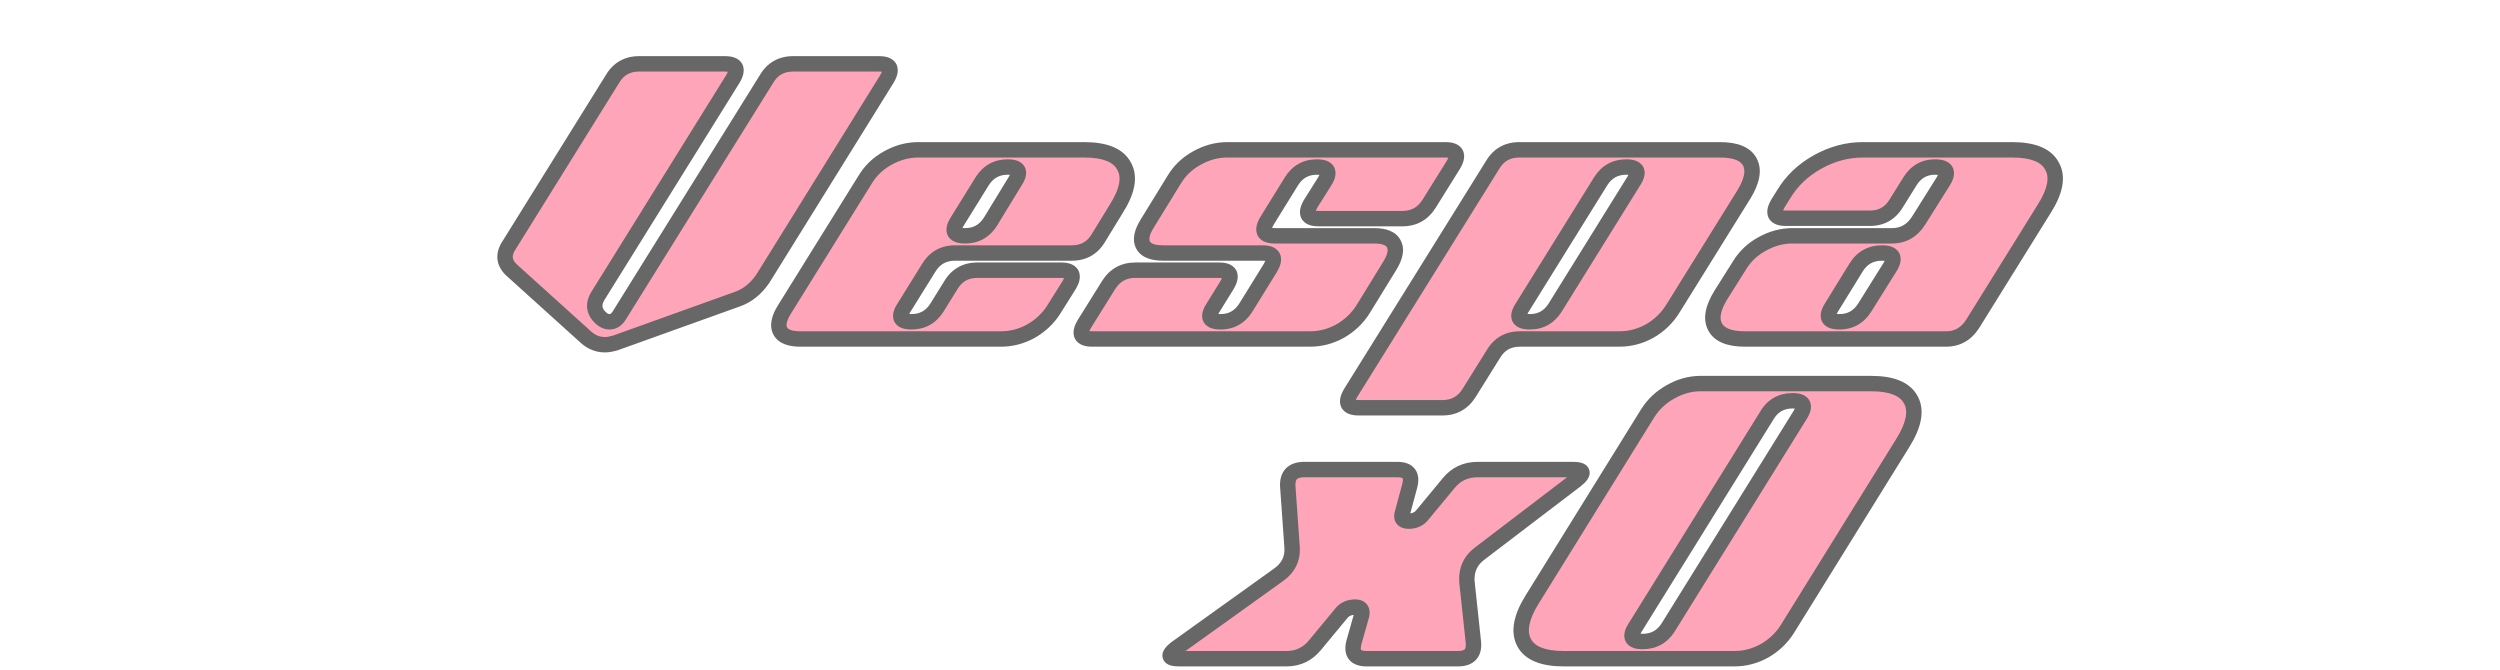 <svg width="649" height="174" viewBox="0 0 649 174" fill="none" xmlns="http://www.w3.org/2000/svg">
<g filter="url(#filter0_d_102_11)">
<path d="M166.013 15.482C167.563 12.878 169.857 11.576 172.895 11.576H195.215C198.129 11.576 198.811 12.878 197.261 15.482L162.2 71.84C160.898 74.01 161.177 75.932 163.037 77.606C163.719 78.226 164.463 78.536 165.269 78.536C166.261 78.536 167.098 77.978 167.78 76.862L206.003 15.482C207.553 12.878 209.847 11.576 212.885 11.576H235.205C238.119 11.576 238.801 12.878 237.251 15.482L205.073 67.283C203.275 69.949 201.043 71.747 198.377 72.677L166.757 84.023C165.703 84.333 164.804 84.488 164.06 84.488C162.262 84.488 160.65 83.868 159.224 82.628L140.066 65.33C137.772 63.346 137.493 61.083 139.229 58.541L166.013 15.482ZM241.646 74.909C240.096 77.327 240.747 78.536 243.599 78.536C246.451 78.536 248.652 77.327 250.202 74.909L253.829 69.05C255.379 66.446 257.673 65.144 260.711 65.144H282.473C285.387 65.144 286.069 66.446 284.519 69.05L280.613 75.281C279.125 77.637 277.141 79.528 274.661 80.954C272.181 82.318 269.577 83 266.849 83H214.769C212.041 83 210.305 82.318 209.561 80.954C208.817 79.528 209.189 77.637 210.677 75.281L231.602 41.615C233.028 39.259 234.981 37.399 237.461 36.035C240.003 34.609 242.638 33.896 245.366 33.896H288.518C293.912 33.896 297.353 35.322 298.841 38.174C300.391 40.964 299.678 44.684 296.702 49.334L292.145 56.774C290.595 59.378 288.301 60.68 285.263 60.68H254.945C251.907 60.68 249.613 61.982 248.063 64.586L241.646 74.909ZM270.569 41.987C272.119 39.569 271.468 38.36 268.616 38.36C265.764 38.36 263.563 39.569 262.013 41.987L255.503 52.496C253.953 54.976 254.635 56.216 257.549 56.216C260.401 56.216 262.602 54.976 264.152 52.496L270.569 41.987ZM311.84 41.615C313.266 39.259 315.219 37.399 317.699 36.035C320.241 34.609 322.876 33.896 325.604 33.896H382.241C385.155 33.896 385.837 35.198 384.287 37.802L377.963 47.939C376.351 50.481 374.057 51.752 371.081 51.752H349.319C346.405 51.752 345.723 50.45 347.273 47.846L350.9 42.08C352.45 39.6 351.768 38.36 348.854 38.36C346.002 38.36 343.801 39.6 342.251 42.08L335.927 52.31C334.377 54.914 335.059 56.216 337.973 56.216H363.734C366.462 56.216 368.167 56.929 368.849 58.355C369.593 59.719 369.252 61.579 367.826 63.935L360.851 75.281C359.363 77.637 357.379 79.528 354.899 80.954C352.419 82.318 349.815 83 347.087 83H290.543C287.629 83 286.947 81.698 288.497 79.094L294.821 68.957C296.433 66.415 298.727 65.144 301.703 65.144H323.465C326.379 65.144 327.061 66.446 325.511 69.05L321.884 74.909C320.334 77.327 320.985 78.536 323.837 78.536C326.689 78.536 328.89 77.296 330.44 74.816L336.764 64.586C338.314 61.982 337.632 60.68 334.718 60.68H308.957C306.229 60.68 304.493 59.998 303.749 58.634C303.005 57.208 303.377 55.317 304.865 52.961L311.84 41.615ZM441.182 75.281C439.694 77.637 437.71 79.528 435.23 80.954C432.75 82.318 430.146 83 427.418 83H401.564C398.526 83 396.232 84.302 394.682 86.906L388.358 97.043C386.746 99.585 384.452 100.856 381.476 100.856H359.714C356.8 100.856 356.118 99.554 357.668 96.95L394.496 37.802C396.046 35.198 398.34 33.896 401.378 33.896H453.551C457.581 33.896 460.154 34.95 461.27 37.058C462.386 39.166 461.859 41.987 459.689 45.521L441.182 75.281ZM402.122 74.909C400.572 77.327 401.254 78.536 404.168 78.536C406.958 78.536 409.128 77.327 410.678 74.909L431.138 41.987C432.688 39.569 432.037 38.36 429.185 38.36C426.333 38.36 424.132 39.569 422.582 41.987L402.122 74.909ZM458.549 63.935C459.975 61.579 461.928 59.719 464.408 58.355C466.95 56.929 469.585 56.216 472.313 56.216H498.167C501.081 56.216 503.375 54.914 505.049 52.31L511.466 42.08C513.016 39.6 512.303 38.36 509.327 38.36C506.537 38.36 504.367 39.6 502.817 42.08L499.283 47.753C497.733 50.357 495.439 51.659 492.401 51.659H470.639C467.725 51.659 467.043 50.357 468.593 47.753L469.988 45.521C472.096 41.987 475.041 39.166 478.823 37.058C482.605 34.95 486.511 33.896 490.541 33.896H529.415C534.809 33.896 538.25 35.322 539.738 38.174C541.288 40.964 540.575 44.684 537.599 49.334L519.092 79.094C517.418 81.698 515.124 83 512.21 83H459.944C455.914 83 453.341 81.946 452.225 79.838C451.109 77.73 451.636 74.94 453.806 71.468L458.549 63.935ZM482.45 74.816C480.9 77.296 481.582 78.536 484.496 78.536C487.348 78.536 489.549 77.296 491.099 74.816L497.609 64.4C499.159 61.92 498.477 60.68 495.563 60.68C492.649 60.68 490.417 61.92 488.867 64.4L482.45 74.816Z" fill="#FFA5B9"/>
<path d="M166.013 15.482L167.711 16.538L167.721 16.522L167.731 16.505L166.013 15.482ZM197.261 15.482L198.959 16.538L198.969 16.522L198.979 16.505L197.261 15.482ZM162.2 71.84L160.502 70.784L160.493 70.797L160.485 70.811L162.2 71.84ZM163.037 77.606L164.382 76.126L164.375 76.119L163.037 77.606ZM167.78 76.862L166.082 75.805L166.078 75.812L166.073 75.819L167.78 76.862ZM206.003 15.482L207.7 16.539L207.711 16.522L207.721 16.505L206.003 15.482ZM237.251 15.482L238.95 16.537L238.96 16.521L238.969 16.505L237.251 15.482ZM205.073 67.283L206.731 68.401L206.752 68.37L206.772 68.338L205.073 67.283ZM198.377 72.677L197.718 70.789L197.71 70.791L197.701 70.794L198.377 72.677ZM166.757 84.023L167.321 85.942L167.377 85.925L167.432 85.906L166.757 84.023ZM159.224 82.628L157.883 84.112L157.897 84.125L157.911 84.137L159.224 82.628ZM140.066 65.33L141.406 63.846L141.39 63.831L141.374 63.817L140.066 65.33ZM139.229 58.541L140.88 59.669L140.904 59.634L140.927 59.597L139.229 58.541ZM167.731 16.505C168.92 14.509 170.56 13.576 172.895 13.576V9.576C169.154 9.576 166.206 11.247 164.294 14.459L167.731 16.505ZM172.895 13.576H195.215V9.576H172.895V13.576ZM195.215 13.576C195.82 13.576 196.153 13.647 196.301 13.701C196.426 13.746 196.264 13.718 196.14 13.48C196.023 13.258 196.095 13.145 196.052 13.339C196.007 13.542 195.871 13.907 195.542 14.459L198.979 16.505C199.426 15.755 199.785 14.98 199.957 14.207C200.131 13.424 200.141 12.498 199.683 11.624C199.218 10.736 198.437 10.22 197.663 9.94C196.912 9.668 196.067 9.576 195.215 9.576V13.576ZM195.563 14.425L160.502 70.784L163.898 72.897L198.959 16.538L195.563 14.425ZM160.485 70.811C159.669 72.17 159.23 73.657 159.453 75.196C159.677 76.739 160.524 78.035 161.699 79.093L164.375 76.119C163.69 75.503 163.467 75.001 163.412 74.622C163.356 74.239 163.428 73.68 163.915 72.869L160.485 70.811ZM161.691 79.086C162.685 79.989 163.894 80.536 165.269 80.536V76.536C165.032 76.536 164.753 76.463 164.382 76.126L161.691 79.086ZM165.269 80.536C167.176 80.536 168.572 79.401 169.486 77.905L166.073 75.819C165.624 76.555 165.345 76.536 165.269 76.536V80.536ZM169.477 77.919L207.7 16.539L204.305 14.425L166.082 75.805L169.477 77.919ZM207.721 16.505C208.91 14.509 210.55 13.576 212.885 13.576V9.576C209.144 9.576 206.196 11.247 204.284 14.459L207.721 16.505ZM212.885 13.576H235.205V9.576H212.885V13.576ZM235.205 13.576C235.81 13.576 236.143 13.647 236.291 13.701C236.416 13.746 236.254 13.718 236.13 13.48C236.013 13.258 236.085 13.145 236.042 13.339C235.997 13.542 235.861 13.907 235.532 14.459L238.969 16.505C239.416 15.755 239.775 14.98 239.947 14.207C240.121 13.424 240.131 12.498 239.673 11.624C239.208 10.736 238.427 10.22 237.653 9.94C236.902 9.668 236.057 9.576 235.205 9.576V13.576ZM235.552 14.427L203.374 66.228L206.772 68.338L238.95 16.537L235.552 14.427ZM203.415 66.165C201.823 68.525 199.921 70.02 197.718 70.789L199.035 74.565C202.164 73.474 204.727 71.373 206.731 68.401L203.415 66.165ZM197.701 70.794L166.081 82.141L167.432 85.906L199.052 74.559L197.701 70.794ZM166.192 82.104C165.243 82.383 164.545 82.488 164.06 82.488V86.488C165.062 86.488 166.162 86.282 167.321 85.942L166.192 82.104ZM164.06 82.488C162.77 82.488 161.618 82.06 160.536 81.119L157.911 84.137C159.681 85.676 161.753 86.488 164.06 86.488V82.488ZM160.564 81.144L141.406 63.846L138.725 66.814L157.883 84.112L160.564 81.144ZM141.374 63.817C140.476 63.041 140.182 62.396 140.121 61.9C140.059 61.398 140.19 60.68 140.88 59.669L137.577 57.413C136.532 58.944 135.934 60.628 136.151 62.389C136.369 64.156 137.362 65.635 138.757 66.843L141.374 63.817ZM140.927 59.597L167.711 16.538L164.314 14.426L137.53 57.485L140.927 59.597ZM241.646 74.909L243.329 75.988L243.337 75.977L243.344 75.965L241.646 74.909ZM250.202 74.909L251.885 75.988L251.894 75.975L251.902 75.962L250.202 74.909ZM253.829 69.05L255.529 70.103L255.538 70.088L255.547 70.073L253.829 69.05ZM284.519 69.05L286.213 70.112L286.226 70.093L286.237 70.073L284.519 69.05ZM280.613 75.281L282.304 76.349L282.307 76.343L280.613 75.281ZM274.661 80.954L275.625 82.706L275.641 82.697L275.658 82.688L274.661 80.954ZM209.561 80.954L207.788 81.879L207.796 81.895L207.805 81.912L209.561 80.954ZM210.677 75.281L212.368 76.349L212.372 76.343L212.375 76.337L210.677 75.281ZM231.602 41.615L233.3 42.671L233.307 42.661L233.313 42.651L231.602 41.615ZM237.461 36.035L238.425 37.787L238.432 37.783L238.439 37.779L237.461 36.035ZM298.841 38.174L297.068 39.099L297.08 39.122L297.092 39.145L298.841 38.174ZM296.702 49.334L295.017 48.256L295.007 48.273L294.996 48.289L296.702 49.334ZM292.145 56.774L290.439 55.729L290.433 55.74L290.426 55.751L292.145 56.774ZM248.063 64.586L249.761 65.642L249.771 65.626L249.781 65.609L248.063 64.586ZM270.569 41.987L268.885 40.908L268.873 40.926L268.862 40.945L270.569 41.987ZM262.013 41.987L260.329 40.908L260.321 40.921L260.313 40.934L262.013 41.987ZM255.503 52.496L257.199 53.556L257.203 53.549L255.503 52.496ZM264.152 52.496L265.848 53.556L265.853 53.547L265.859 53.538L264.152 52.496ZM239.962 73.83C239.513 74.53 239.14 75.267 238.955 76.015C238.766 76.775 238.738 77.701 239.211 78.577C239.684 79.457 240.476 79.943 241.22 80.2C241.949 80.451 242.77 80.536 243.599 80.536V76.536C243.31 76.536 243.077 76.521 242.893 76.496C242.707 76.472 242.589 76.441 242.525 76.419C242.393 76.373 242.584 76.406 242.732 76.681C242.879 76.953 242.801 77.124 242.837 76.977C242.855 76.906 242.894 76.787 242.976 76.614C243.057 76.442 243.172 76.234 243.329 75.988L239.962 73.83ZM243.599 80.536C247.138 80.536 249.971 78.975 251.885 75.988L248.518 73.83C247.333 75.679 245.763 76.536 243.599 76.536V80.536ZM251.902 75.962L255.529 70.103L252.128 67.997L248.501 73.856L251.902 75.962ZM255.547 70.073C256.736 68.077 258.376 67.144 260.711 67.144V63.144C256.97 63.144 254.022 64.815 252.11 68.027L255.547 70.073ZM260.711 67.144H282.473V63.144H260.711V67.144ZM282.473 67.144C283.078 67.144 283.411 67.215 283.559 67.269C283.684 67.314 283.522 67.286 283.398 67.049C283.281 66.826 283.353 66.713 283.31 66.907C283.265 67.11 283.129 67.475 282.8 68.027L286.237 70.073C286.684 69.323 287.043 68.549 287.215 67.775C287.389 66.992 287.399 66.066 286.941 65.192C286.476 64.304 285.695 63.788 284.921 63.508C284.17 63.236 283.325 63.144 282.473 63.144V67.144ZM282.824 67.988L278.918 74.219L282.307 76.343L286.213 70.112L282.824 67.988ZM278.922 74.213C277.612 76.286 275.87 77.952 273.664 79.22L275.658 82.688C278.412 81.104 280.637 78.988 282.304 76.349L278.922 74.213ZM273.697 79.202C271.501 80.409 269.227 81 266.849 81V85C269.927 85 272.861 84.227 275.625 82.706L273.697 79.202ZM266.849 81H214.769V85H266.849V81ZM214.769 81C212.206 81 211.504 80.34 211.317 79.996L207.805 81.912C209.106 84.296 211.875 85 214.769 85V81ZM211.334 80.029C211.107 79.595 210.976 78.552 212.368 76.349L208.986 74.213C207.401 76.722 206.526 79.461 207.788 81.879L211.334 80.029ZM212.375 76.337L233.3 42.671L229.903 40.559L208.978 74.225L212.375 76.337ZM233.313 42.651C234.552 40.604 236.243 38.987 238.425 37.787L236.497 34.283C233.718 35.811 231.504 37.914 229.891 40.579L233.313 42.651ZM238.439 37.779C240.703 36.509 243.004 35.896 245.366 35.896V31.896C242.272 31.896 239.302 32.709 236.482 34.291L238.439 37.779ZM245.366 35.896H288.518V31.896H245.366V35.896ZM288.518 35.896C293.698 35.896 296.115 37.274 297.068 39.099L300.614 37.249C298.59 33.37 294.125 31.896 288.518 31.896V35.896ZM297.092 39.145C298.079 40.921 297.896 43.758 295.017 48.256L298.386 50.412C301.46 45.61 302.702 41.007 300.589 37.203L297.092 39.145ZM294.996 48.289L290.439 55.729L293.85 57.819L298.407 50.379L294.996 48.289ZM290.426 55.751C289.238 57.747 287.598 58.68 285.263 58.68V62.68C289.004 62.68 291.952 61.009 293.863 57.797L290.426 55.751ZM285.263 58.68H254.945V62.68H285.263V58.68ZM254.945 58.68C251.204 58.68 248.256 60.351 246.344 63.563L249.781 65.609C250.97 63.613 252.61 62.68 254.945 62.68V58.68ZM246.364 63.53L239.947 73.853L243.344 75.965L249.761 65.642L246.364 63.53ZM272.252 43.066C272.702 42.366 273.075 41.629 273.26 40.881C273.448 40.121 273.476 39.195 273.004 38.319C272.53 37.439 271.739 36.953 270.995 36.696C270.265 36.444 269.444 36.36 268.616 36.36V40.36C268.904 40.36 269.137 40.375 269.322 40.4C269.508 40.424 269.625 40.455 269.69 40.477C269.821 40.523 269.63 40.49 269.482 40.215C269.335 39.943 269.414 39.772 269.377 39.919C269.36 39.99 269.32 40.109 269.239 40.282C269.157 40.454 269.042 40.662 268.885 40.908L272.252 43.066ZM268.616 36.36C265.076 36.36 262.244 37.921 260.329 40.908L263.696 43.066C264.882 41.217 266.451 40.36 268.616 40.36V36.36ZM260.313 40.934L253.803 51.443L257.203 53.549L263.713 43.04L260.313 40.934ZM253.807 51.436C253.358 52.154 252.989 52.908 252.811 53.669C252.63 54.445 252.618 55.376 253.099 56.25C253.581 57.126 254.375 57.614 255.13 57.874C255.87 58.129 256.703 58.216 257.549 58.216V54.216C256.937 54.216 256.593 54.148 256.434 54.093C256.29 54.043 256.463 54.066 256.604 54.322C256.744 54.577 256.67 54.732 256.706 54.578C256.746 54.409 256.873 54.078 257.199 53.556L253.807 51.436ZM257.549 58.216C261.111 58.216 263.944 56.603 265.848 53.556L262.456 51.436C261.26 53.349 259.69 54.216 257.549 54.216V58.216ZM265.859 53.538L272.276 43.029L268.862 40.945L262.445 51.454L265.859 53.538ZM311.84 41.615L313.543 42.662L313.551 42.651L311.84 41.615ZM317.699 36.035L318.662 37.787L318.67 37.783L318.677 37.779L317.699 36.035ZM384.287 37.802L385.984 38.861L385.995 38.843L386.005 38.825L384.287 37.802ZM377.963 47.939L379.652 49.01L379.656 49.004L379.66 48.998L377.963 47.939ZM347.273 47.846L345.58 46.781L345.567 46.802L345.554 46.823L347.273 47.846ZM350.9 42.08L352.593 43.145L352.596 43.14L350.9 42.08ZM342.251 42.08L340.555 41.02L340.549 41.028L342.251 42.08ZM335.927 52.31L334.225 51.258L334.217 51.273L334.208 51.287L335.927 52.31ZM368.849 58.355L367.044 59.218L367.067 59.266L367.093 59.313L368.849 58.355ZM367.826 63.935L369.529 64.982L369.537 64.971L367.826 63.935ZM360.851 75.281L362.542 76.349L362.548 76.339L362.554 76.328L360.851 75.281ZM354.899 80.954L355.862 82.706L355.879 82.697L355.896 82.688L354.899 80.954ZM288.497 79.094L286.8 78.035L286.789 78.053L286.778 78.071L288.497 79.094ZM294.821 68.957L293.132 67.886L293.128 67.892L293.124 67.898L294.821 68.957ZM325.511 69.05L327.211 70.103L327.22 70.088L327.229 70.073L325.511 69.05ZM321.884 74.909L323.567 75.988L323.576 75.975L323.584 75.962L321.884 74.909ZM330.44 74.816L332.136 75.876L332.141 75.868L330.44 74.816ZM336.764 64.586L338.465 65.638L338.474 65.623L338.482 65.609L336.764 64.586ZM303.749 58.634L301.975 59.559L301.984 59.575L301.993 59.592L303.749 58.634ZM304.865 52.961L306.556 54.029L306.562 54.019L306.568 54.008L304.865 52.961ZM313.551 42.651C314.79 40.604 316.481 38.987 318.662 37.787L316.735 34.283C313.956 35.811 311.742 37.914 310.129 40.579L313.551 42.651ZM318.677 37.779C320.941 36.509 323.242 35.896 325.604 35.896V31.896C322.51 31.896 319.54 32.709 316.72 34.291L318.677 37.779ZM325.604 35.896H382.241V31.896H325.604V35.896ZM382.241 35.896C382.846 35.896 383.179 35.967 383.327 36.021C383.452 36.066 383.29 36.038 383.166 35.8C383.049 35.578 383.121 35.465 383.078 35.659C383.033 35.862 382.897 36.227 382.568 36.779L386.005 38.825C386.451 38.075 386.811 37.3 386.983 36.527C387.157 35.744 387.167 34.818 386.709 33.944C386.244 33.056 385.462 32.54 384.689 32.26C383.938 31.988 383.093 31.896 382.241 31.896V35.896ZM382.59 36.743L376.266 46.88L379.66 48.998L385.984 38.861L382.59 36.743ZM376.274 46.868C375.023 48.84 373.362 49.752 371.081 49.752V53.752C374.751 53.752 377.678 52.122 379.652 49.01L376.274 46.868ZM371.081 49.752H349.319V53.752H371.081V49.752ZM349.319 49.752C348.714 49.752 348.381 49.681 348.233 49.627C348.107 49.582 348.269 49.61 348.393 49.847C348.51 50.07 348.438 50.183 348.481 49.989C348.526 49.786 348.662 49.421 348.991 48.869L345.554 46.823C345.108 47.573 344.748 48.347 344.576 49.121C344.402 49.904 344.392 50.83 344.85 51.703C345.315 52.592 346.097 53.108 346.871 53.388C347.622 53.66 348.467 53.752 349.319 53.752V49.752ZM348.966 48.911L352.593 43.145L349.207 41.015L345.58 46.781L348.966 48.911ZM352.596 43.14C353.045 42.422 353.414 41.668 353.591 40.907C353.772 40.131 353.784 39.2 353.303 38.326C352.821 37.45 352.027 36.962 351.273 36.702C350.533 36.447 349.699 36.36 348.854 36.36V40.36C349.465 40.36 349.809 40.428 349.969 40.483C350.113 40.533 349.939 40.51 349.798 40.254C349.658 39.999 349.732 39.844 349.696 39.998C349.657 40.167 349.53 40.498 349.204 41.02L352.596 43.14ZM348.854 36.36C345.291 36.36 342.459 37.973 340.555 41.02L343.947 43.14C345.142 41.227 346.712 40.36 348.854 40.36V36.36ZM340.549 41.028L334.225 51.258L337.628 53.362L343.952 43.132L340.549 41.028ZM334.208 51.287C333.762 52.037 333.402 52.812 333.23 53.585C333.056 54.368 333.046 55.294 333.504 56.167C333.969 57.056 334.751 57.572 335.525 57.852C336.276 58.124 337.121 58.216 337.973 58.216V54.216C337.368 54.216 337.035 54.145 336.887 54.091C336.761 54.046 336.923 54.074 337.047 54.312C337.164 54.534 337.092 54.647 337.135 54.453C337.18 54.25 337.316 53.885 337.645 53.333L334.208 51.287ZM337.973 58.216H363.734V54.216H337.973V58.216ZM363.734 58.216C366.282 58.216 366.89 58.895 367.044 59.218L370.653 57.492C369.443 54.963 366.641 54.216 363.734 54.216V58.216ZM367.093 59.313C367.295 59.684 367.459 60.679 366.115 62.899L369.537 64.971C371.044 62.479 371.89 59.754 370.604 57.397L367.093 59.313ZM366.122 62.888L359.147 74.234L362.554 76.328L369.529 64.982L366.122 62.888ZM359.16 74.213C357.85 76.286 356.107 77.952 353.902 79.22L355.896 82.688C358.65 81.104 360.875 78.988 362.542 76.349L359.16 74.213ZM353.935 79.202C351.739 80.409 349.465 81 347.087 81V85C350.165 85 353.099 84.227 355.862 82.706L353.935 79.202ZM347.087 81H290.543V85H347.087V81ZM290.543 81C289.938 81 289.605 80.929 289.457 80.875C289.331 80.83 289.493 80.858 289.617 81.096C289.734 81.318 289.662 81.431 289.705 81.237C289.75 81.034 289.886 80.669 290.215 80.117L286.778 78.071C286.332 78.821 285.972 79.596 285.8 80.369C285.626 81.152 285.616 82.078 286.074 82.951C286.539 83.84 287.321 84.356 288.095 84.636C288.846 84.908 289.691 85 290.543 85V81ZM290.194 80.153L296.518 70.016L293.124 67.898L286.8 78.035L290.194 80.153ZM296.51 70.028C297.76 68.056 299.421 67.144 301.703 67.144V63.144C298.032 63.144 295.105 64.774 293.132 67.886L296.51 70.028ZM301.703 67.144H323.465V63.144H301.703V67.144ZM323.465 67.144C324.07 67.144 324.403 67.215 324.551 67.269C324.676 67.314 324.514 67.286 324.39 67.049C324.273 66.826 324.345 66.713 324.302 66.907C324.257 67.11 324.121 67.475 323.792 68.027L327.229 70.073C327.675 69.323 328.035 68.549 328.207 67.775C328.381 66.992 328.391 66.066 327.933 65.192C327.468 64.304 326.686 63.788 325.913 63.508C325.162 63.236 324.317 63.144 323.465 63.144V67.144ZM323.81 67.997L320.183 73.856L323.584 75.962L327.211 70.103L323.81 67.997ZM320.2 73.83C319.751 74.53 319.378 75.267 319.193 76.015C319.004 76.775 318.976 77.701 319.448 78.577C319.922 79.457 320.714 79.943 321.458 80.2C322.187 80.451 323.008 80.536 323.837 80.536V76.536C323.548 76.536 323.315 76.521 323.131 76.496C322.945 76.472 322.827 76.441 322.763 76.419C322.631 76.373 322.822 76.406 322.97 76.681C323.117 76.953 323.039 77.124 323.075 76.977C323.093 76.906 323.132 76.787 323.214 76.614C323.295 76.442 323.41 76.234 323.567 75.988L320.2 73.83ZM323.837 80.536C327.399 80.536 330.231 78.923 332.136 75.876L328.744 73.756C327.548 75.669 325.978 76.536 323.837 76.536V80.536ZM332.141 75.868L338.465 65.638L335.062 63.534L328.738 73.764L332.141 75.868ZM338.482 65.609C338.928 64.859 339.288 64.085 339.46 63.311C339.634 62.528 339.644 61.602 339.186 60.728C338.721 59.84 337.939 59.324 337.166 59.044C336.415 58.772 335.57 58.68 334.718 58.68V62.68C335.323 62.68 335.656 62.751 335.804 62.805C335.929 62.85 335.767 62.822 335.643 62.584C335.526 62.362 335.598 62.249 335.555 62.443C335.51 62.646 335.374 63.011 335.045 63.563L338.482 65.609ZM334.718 58.68H308.957V62.68H334.718V58.68ZM308.957 58.68C306.394 58.68 305.692 58.02 305.504 57.676L301.993 59.592C303.293 61.976 306.063 62.68 308.957 62.68V58.68ZM305.522 57.709C305.295 57.275 305.164 56.232 306.556 54.029L303.174 51.893C301.589 54.402 300.714 57.141 301.975 59.559L305.522 57.709ZM306.568 54.008L313.543 42.662L310.136 40.568L303.161 51.914L306.568 54.008ZM441.182 75.281L442.873 76.349L442.88 76.337L441.182 75.281ZM435.23 80.954L436.193 82.706L436.21 82.697L436.227 82.688L435.23 80.954ZM394.682 86.906L396.378 87.965L396.389 87.947L396.4 87.929L394.682 86.906ZM388.358 97.043L390.047 98.114L390.051 98.108L390.054 98.102L388.358 97.043ZM357.668 96.95L355.97 95.893L355.959 95.91L355.949 95.927L357.668 96.95ZM394.496 37.802L396.193 38.859L396.204 38.842L396.214 38.825L394.496 37.802ZM461.27 37.058L463.037 36.122L463.037 36.122L461.27 37.058ZM459.689 45.521L461.387 46.577L461.393 46.568L459.689 45.521ZM402.122 74.909L403.805 75.988L403.813 75.977L403.82 75.965L402.122 74.909ZM410.678 74.909L412.361 75.988L412.369 75.977L412.376 75.965L410.678 74.909ZM431.138 41.987L429.454 40.908L429.446 40.919L429.439 40.931L431.138 41.987ZM422.582 41.987L420.898 40.908L420.89 40.919L420.883 40.931L422.582 41.987ZM439.491 74.213C438.181 76.286 436.438 77.952 434.233 79.22L436.227 82.688C438.981 81.104 441.206 78.988 442.873 76.349L439.491 74.213ZM434.266 79.202C432.07 80.409 429.796 81 427.418 81V85C430.495 85 433.43 84.227 436.193 82.706L434.266 79.202ZM427.418 81H401.564V85H427.418V81ZM401.564 81C397.823 81 394.875 82.671 392.963 85.883L396.4 87.929C397.588 85.933 399.228 85 401.564 85V81ZM392.985 85.847L386.661 95.984L390.054 98.102L396.378 87.965L392.985 85.847ZM386.669 95.972C385.418 97.944 383.757 98.856 381.476 98.856V102.856C385.146 102.856 388.073 101.226 390.047 98.114L386.669 95.972ZM381.476 98.856H359.714V102.856H381.476V98.856ZM359.714 98.856C359.108 98.856 358.776 98.785 358.627 98.731C358.502 98.686 358.664 98.714 358.788 98.951C358.905 99.174 358.833 99.287 358.876 99.093C358.921 98.89 359.057 98.525 359.386 97.973L355.949 95.927C355.503 96.677 355.143 97.451 354.971 98.225C354.797 99.008 354.787 99.934 355.245 100.808C355.71 101.696 356.492 102.212 357.266 102.492C358.017 102.764 358.862 102.856 359.714 102.856V98.856ZM359.365 98.007L396.193 38.859L392.798 36.745L355.97 95.893L359.365 98.007ZM396.214 38.825C397.402 36.829 399.042 35.896 401.378 35.896V31.896C397.637 31.896 394.689 33.567 392.777 36.779L396.214 38.825ZM401.378 35.896H453.551V31.896H401.378V35.896ZM453.551 35.896C457.375 35.896 458.926 36.907 459.502 37.994L463.037 36.122C461.381 32.993 457.786 31.896 453.551 31.896V35.896ZM459.502 37.994C460.098 39.119 460.061 41.092 457.984 44.474L461.393 46.568C463.656 42.882 464.674 39.213 463.037 36.122L459.502 37.994ZM457.99 44.465L439.483 74.225L442.88 76.337L461.387 46.577L457.99 44.465ZM400.438 73.83C399.988 74.532 399.613 75.275 399.432 76.03C399.248 76.803 399.235 77.737 399.729 78.612C400.219 79.481 401.018 79.955 401.763 80.205C402.497 80.452 403.326 80.536 404.168 80.536V76.536C403.552 76.536 403.203 76.469 403.038 76.414C402.884 76.362 403.063 76.382 403.213 76.647C403.365 76.917 403.291 77.095 403.323 76.961C403.339 76.895 403.376 76.779 403.456 76.608C403.535 76.439 403.649 76.233 403.805 75.988L400.438 73.83ZM404.168 80.536C407.663 80.536 410.457 78.96 412.361 75.988L408.994 73.83C407.798 75.694 406.252 76.536 404.168 76.536V80.536ZM412.376 75.965L432.836 43.043L429.439 40.931L408.979 73.853L412.376 75.965ZM432.821 43.066C433.27 42.366 433.643 41.629 433.829 40.881C434.017 40.121 434.045 39.195 433.573 38.319C433.099 37.439 432.307 36.953 431.563 36.696C430.834 36.444 430.013 36.36 429.185 36.36V40.36C429.473 40.36 429.706 40.375 429.891 40.4C430.077 40.424 430.194 40.455 430.258 40.477C430.39 40.523 430.199 40.49 430.051 40.215C429.904 39.943 429.983 39.772 429.946 39.919C429.929 39.99 429.889 40.109 429.807 40.282C429.726 40.454 429.611 40.662 429.454 40.908L432.821 43.066ZM429.185 36.36C425.645 36.36 422.812 37.921 420.898 40.908L424.265 43.066C425.451 41.217 427.02 40.36 429.185 40.36V36.36ZM420.883 40.931L400.423 73.853L403.82 75.965L424.28 43.043L420.883 40.931ZM458.549 63.935L460.242 65.001L460.251 64.986L460.26 64.971L458.549 63.935ZM464.408 58.355L465.372 60.107L465.38 60.103L465.387 60.099L464.408 58.355ZM505.049 52.31L506.732 53.392L506.738 53.382L506.744 53.373L505.049 52.31ZM511.466 42.08L513.161 43.143L513.162 43.14L511.466 42.08ZM502.817 42.08L501.121 41.02L501.12 41.023L502.817 42.08ZM499.283 47.753L497.586 46.696L497.575 46.713L497.565 46.73L499.283 47.753ZM468.593 47.753L466.897 46.693L466.886 46.711L466.875 46.73L468.593 47.753ZM469.988 45.521L471.684 46.581L471.695 46.563L471.706 46.546L469.988 45.521ZM478.823 37.058L477.85 35.311L477.85 35.311L478.823 37.058ZM539.738 38.174L537.965 39.099L537.977 39.122L537.99 39.145L539.738 38.174ZM537.599 49.334L535.915 48.256L535.908 48.267L535.901 48.278L537.599 49.334ZM519.092 79.094L520.775 80.175L520.783 80.163L520.791 80.15L519.092 79.094ZM452.225 79.838L450.458 80.774L450.458 80.774L452.225 79.838ZM453.806 71.468L452.114 70.402L452.11 70.408L453.806 71.468ZM482.45 74.816L484.146 75.876L484.153 75.865L482.45 74.816ZM491.099 74.816L489.403 73.756L489.403 73.756L491.099 74.816ZM497.609 64.4L495.913 63.34L495.913 63.34L497.609 64.4ZM488.867 64.4L487.171 63.34L487.165 63.351L488.867 64.4ZM460.26 64.971C461.499 62.924 463.191 61.307 465.372 60.107L463.444 56.603C460.666 58.131 458.451 60.234 456.838 62.899L460.26 64.971ZM465.387 60.099C467.651 58.829 469.951 58.216 472.313 58.216V54.216C469.219 54.216 466.25 55.029 463.43 56.611L465.387 60.099ZM472.313 58.216H498.167V54.216H472.313V58.216ZM498.167 58.216C501.811 58.216 504.717 56.525 506.732 53.392L503.367 51.228C502.033 53.303 500.351 54.216 498.167 54.216V58.216ZM506.744 53.373L513.161 43.143L509.772 41.017L503.355 51.247L506.744 53.373ZM513.162 43.14C513.612 42.42 513.983 41.661 514.156 40.892C514.333 40.104 514.33 39.166 513.828 38.293C513.33 37.428 512.528 36.951 511.772 36.697C511.027 36.446 510.186 36.36 509.327 36.36V40.36C509.957 40.36 510.32 40.429 510.498 40.488C510.664 40.544 510.501 40.532 510.36 40.287C510.215 40.035 510.285 39.871 510.253 40.014C510.217 40.174 510.095 40.5 509.77 41.02L513.162 43.14ZM509.327 36.36C505.808 36.36 503.015 37.989 501.121 41.02L504.513 43.14C505.719 41.211 507.266 40.36 509.327 40.36V36.36ZM501.12 41.023L497.586 46.696L500.981 48.81L504.515 43.138L501.12 41.023ZM497.565 46.73C496.376 48.726 494.736 49.659 492.401 49.659V53.659C496.142 53.659 499.09 51.988 501.002 48.776L497.565 46.73ZM492.401 49.659H470.639V53.659H492.401V49.659ZM470.639 49.659C470.034 49.659 469.701 49.588 469.553 49.534C469.428 49.489 469.59 49.517 469.714 49.755C469.831 49.977 469.759 50.09 469.802 49.896C469.847 49.693 469.983 49.328 470.312 48.776L466.875 46.73C466.428 47.48 466.069 48.255 465.897 49.028C465.723 49.811 465.713 50.737 466.171 51.611C466.636 52.499 467.418 53.015 468.191 53.295C468.942 53.567 469.787 53.659 470.639 53.659V49.659ZM470.289 48.813L471.684 46.581L468.292 44.461L466.897 46.693L470.289 48.813ZM471.706 46.546C473.624 43.33 476.306 40.751 479.797 38.805L477.85 35.311C473.777 37.581 470.568 40.644 468.271 44.496L471.706 46.546ZM479.797 38.805C483.304 36.85 486.877 35.896 490.541 35.896V31.896C486.145 31.896 481.906 33.05 477.85 35.311L479.797 38.805ZM490.541 35.896H529.415V31.896H490.541V35.896ZM529.415 35.896C534.596 35.896 537.013 37.274 537.965 39.099L541.512 37.249C539.488 33.37 535.023 31.896 529.415 31.896V35.896ZM537.99 39.145C538.977 40.921 538.793 43.758 535.915 48.256L539.284 50.412C542.357 45.61 543.6 41.007 541.487 37.203L537.99 39.145ZM535.901 48.278L517.394 78.038L520.791 80.15L539.298 50.39L535.901 48.278ZM517.41 78.013C516.076 80.087 514.394 81 512.21 81V85C515.854 85 518.76 83.309 520.775 80.175L517.41 78.013ZM512.21 81H459.944V85H512.21V81ZM459.944 81C456.12 81 454.568 79.989 453.993 78.902L450.458 80.774C452.114 83.903 455.709 85 459.944 85V81ZM453.993 78.902C453.399 77.78 453.433 75.839 455.502 72.528L452.11 70.408C449.84 74.041 448.82 77.68 450.458 80.774L453.993 78.902ZM455.499 72.534L460.242 65.001L456.857 62.869L452.114 70.402L455.499 72.534ZM480.754 73.756C480.305 74.474 479.936 75.228 479.759 75.989C479.578 76.765 479.566 77.695 480.047 78.57C480.529 79.446 481.323 79.934 482.077 80.194C482.817 80.449 483.651 80.536 484.496 80.536V76.536C483.885 76.536 483.541 76.468 483.381 76.413C483.237 76.363 483.411 76.386 483.552 76.642C483.692 76.897 483.618 77.052 483.654 76.898C483.693 76.729 483.82 76.398 484.146 75.876L480.754 73.756ZM484.496 80.536C488.059 80.536 490.891 78.923 492.795 75.876L489.403 73.756C488.207 75.669 486.638 76.536 484.496 76.536V80.536ZM492.795 75.876L499.305 65.46L495.913 63.34L489.403 73.756L492.795 75.876ZM499.305 65.46C499.754 64.742 500.123 63.988 500.301 63.227C500.482 62.451 500.494 61.52 500.013 60.646C499.531 59.77 498.737 59.282 497.982 59.022C497.243 58.767 496.409 58.68 495.563 58.68V62.68C496.175 62.68 496.519 62.748 496.678 62.803C496.823 62.853 496.649 62.83 496.508 62.574C496.368 62.319 496.442 62.164 496.406 62.318C496.366 62.487 496.239 62.818 495.913 63.34L499.305 65.46ZM495.563 58.68C491.957 58.68 489.085 60.278 487.171 63.34L490.563 65.46C491.749 63.562 493.342 62.68 495.563 62.68V58.68ZM487.165 63.351L480.748 73.767L484.153 75.865L490.57 65.449L487.165 63.351Z" fill="#676767"/>
</g>
<g filter="url(#filter1_d_102_11)">
<path d="M369.768 116.896C372.682 116.896 373.736 118.353 372.93 121.267L371.07 128.149C370.636 129.575 371.194 130.288 372.744 130.288C374.294 130.288 375.503 129.699 376.371 128.521L383.067 120.43C384.989 118.074 387.5 116.896 390.6 116.896H415.338C418.19 116.896 418.438 117.826 416.082 119.686L391.065 138.751C388.709 140.549 387.624 142.967 387.81 146.005L389.484 161.629C389.794 164.543 388.461 166 385.485 166H361.77C358.794 166 357.709 164.543 358.515 161.629L360.468 154.747C360.778 153.321 360.22 152.608 358.794 152.608C357.182 152.608 355.942 153.197 355.074 154.375L348.378 162.466C346.456 164.822 343.976 166 340.938 166H313.131C310.279 166 310 165.101 312.294 163.303L338.892 144.238C341.434 142.44 342.612 140.053 342.426 137.077L341.31 121.36C341.124 118.384 342.55 116.896 345.588 116.896H369.768ZM434.734 102.295C436.222 99.939 438.206 98.079 440.686 96.715C443.166 95.289 445.77 94.576 448.498 94.576H492.766C498.16 94.576 501.601 96.002 503.089 98.854C504.577 101.644 503.864 105.364 500.95 110.014L471.004 158.281C469.516 160.637 467.532 162.528 465.052 163.954C462.572 165.318 459.968 166 457.24 166H412.972C407.578 166 404.137 164.605 402.649 161.815C401.161 158.963 401.874 155.212 404.788 150.562L434.734 102.295ZM431.479 157.909C429.929 160.327 430.58 161.536 433.432 161.536C436.284 161.536 438.485 160.327 440.035 157.909L474.352 102.667C475.84 100.249 475.189 99.04 472.399 99.04C469.485 99.04 467.284 100.249 465.796 102.667L431.479 157.909Z" fill="#FFA5B9"/>
<path d="M372.93 121.267L371.003 120.734L370.999 120.745L372.93 121.267ZM371.07 128.149L372.984 128.731L372.993 128.701L373.001 128.671L371.07 128.149ZM376.371 128.521L374.83 127.246L374.794 127.289L374.761 127.335L376.371 128.521ZM383.067 120.43L384.608 121.705L384.617 121.694L383.067 120.43ZM416.082 119.686L417.294 121.277L417.308 121.266L417.321 121.256L416.082 119.686ZM391.065 138.751L389.853 137.16L389.852 137.161L391.065 138.751ZM387.81 146.005L385.814 146.127L385.817 146.173L385.822 146.218L387.81 146.005ZM389.484 161.629L391.473 161.417L391.473 161.416L389.484 161.629ZM358.515 161.629L356.591 161.083L356.588 161.096L358.515 161.629ZM360.468 154.747L362.392 155.293L362.409 155.233L362.423 155.172L360.468 154.747ZM355.074 154.375L356.615 155.65L356.651 155.607L356.684 155.561L355.074 154.375ZM348.378 162.466L346.837 161.191L346.828 161.202L348.378 162.466ZM312.294 163.303L311.129 161.677L311.094 161.702L311.06 161.729L312.294 163.303ZM338.892 144.238L337.737 142.605L337.727 142.612L338.892 144.238ZM342.426 137.077L344.422 136.952L344.422 136.944L344.421 136.935L342.426 137.077ZM341.31 121.36L339.314 121.485L339.315 121.493L339.315 121.502L341.31 121.36ZM369.768 118.896C370.344 118.896 370.707 118.97 370.916 119.047C371.015 119.083 371.069 119.116 371.094 119.134C371.117 119.151 371.123 119.16 371.124 119.161C371.125 119.163 371.136 119.178 371.149 119.219C371.163 119.262 371.182 119.342 371.189 119.468C371.204 119.731 371.166 120.141 371.003 120.734L374.858 121.8C375.315 120.147 375.431 118.291 374.365 116.817C373.276 115.311 371.465 114.896 369.768 114.896V118.896ZM370.999 120.745L369.139 127.627L373.001 128.671L374.861 121.789L370.999 120.745ZM369.157 127.567C368.874 128.497 368.702 129.854 369.588 130.986C370.448 132.084 371.78 132.288 372.744 132.288V128.288C372.496 128.288 372.402 128.258 372.408 128.26C372.429 128.267 372.588 128.328 372.738 128.521C372.893 128.718 372.924 128.906 372.927 128.969C372.93 129.01 372.919 128.944 372.984 128.731L369.157 127.567ZM372.744 132.288C374.886 132.288 376.711 131.431 377.981 129.707L374.761 127.335C374.295 127.967 373.703 128.288 372.744 128.288V132.288ZM377.912 129.796L384.608 121.705L381.526 119.155L374.83 127.246L377.912 129.796ZM384.617 121.694C386.151 119.814 388.087 118.896 390.6 118.896V114.896C386.913 114.896 383.828 116.334 381.517 119.166L384.617 121.694ZM390.6 118.896H415.338V114.896H390.6V118.896ZM415.338 118.896C415.643 118.896 415.887 118.909 416.076 118.929C416.269 118.949 416.374 118.974 416.414 118.986C416.464 119.001 416.368 118.982 416.222 118.869C416.054 118.738 415.832 118.489 415.731 118.109C415.634 117.745 415.7 117.458 415.744 117.331C415.785 117.214 415.819 117.188 415.765 117.26C415.652 117.409 415.379 117.693 414.843 118.116L417.321 121.256C417.963 120.749 418.543 120.219 418.957 119.671C419.305 119.21 419.908 118.249 419.596 117.078C419.258 115.813 418.153 115.332 417.564 115.155C416.9 114.956 416.122 114.896 415.338 114.896V118.896ZM414.87 118.095L389.853 137.16L392.277 140.342L417.294 121.277L414.87 118.095ZM389.852 137.161C386.949 139.377 385.588 142.445 385.814 146.127L389.806 145.883C389.66 143.489 390.47 141.721 392.279 140.341L389.852 137.161ZM385.822 146.218L387.496 161.842L391.473 161.416L389.799 145.792L385.822 146.218ZM387.495 161.841C387.619 163.007 387.365 163.422 387.241 163.557C387.111 163.7 386.697 164 385.485 164V168C387.25 168 388.99 167.571 390.193 166.257C391.402 164.935 391.659 163.165 391.473 161.417L387.495 161.841ZM385.485 164H361.77V168H385.485V164ZM361.77 164C361.175 164 360.794 163.925 360.568 163.844C360.46 163.806 360.399 163.77 360.369 163.748C360.34 163.728 360.331 163.716 360.329 163.713C360.326 163.709 360.315 163.695 360.302 163.655C360.288 163.614 360.269 163.537 360.261 163.414C360.245 163.157 360.28 162.752 360.443 162.162L356.588 161.096C356.128 162.758 356.021 164.626 357.12 166.102C358.229 167.591 360.053 168 361.77 168V164ZM360.439 162.175L362.392 155.293L358.544 154.201L356.591 161.083L360.439 162.175ZM362.423 155.172C362.628 154.229 362.678 152.959 361.857 151.91C361.023 150.845 359.766 150.608 358.794 150.608V154.608C358.996 154.608 359.055 154.635 359.025 154.624C359.005 154.617 358.958 154.597 358.896 154.555C358.834 154.512 358.767 154.452 358.707 154.375C358.58 154.213 358.555 154.07 358.551 154.042C358.55 154.028 358.56 154.11 358.514 154.322L362.423 155.172ZM358.794 150.608C356.621 150.608 354.751 151.442 353.464 153.189L356.684 155.561C357.133 154.952 357.743 154.608 358.794 154.608V150.608ZM353.533 153.1L346.837 161.191L349.919 163.741L356.615 155.65L353.533 153.1ZM346.828 161.202C345.286 163.093 343.375 164 340.938 164V168C344.578 168 347.626 166.551 349.928 163.73L346.828 161.202ZM340.938 164H313.131V168H340.938V164ZM313.131 164C312.824 164 312.578 163.988 312.385 163.968C312.188 163.948 312.075 163.923 312.027 163.909C311.969 163.892 312.052 163.906 312.189 164.006C312.344 164.12 312.575 164.354 312.693 164.733C312.809 165.105 312.751 165.412 312.701 165.563C312.657 165.699 312.613 165.741 312.658 165.68C312.755 165.551 313.008 165.285 313.528 164.877L311.06 161.729C310.433 162.22 309.861 162.741 309.454 163.286C309.11 163.746 308.505 164.732 308.873 165.919C309.254 167.146 310.355 167.591 310.923 167.754C311.579 167.942 312.349 168 313.131 168V164ZM313.459 164.929L340.057 145.864L337.727 142.612L311.129 161.677L313.459 164.929ZM340.047 145.871C343.125 143.694 344.654 140.657 344.422 136.952L340.43 137.202C340.571 139.449 339.744 141.186 337.737 142.605L340.047 145.871ZM344.421 136.935L343.305 121.218L339.315 121.502L340.431 137.219L344.421 136.935ZM343.306 121.235C343.232 120.052 343.504 119.584 343.684 119.396C343.872 119.2 344.355 118.896 345.588 118.896V114.896C343.783 114.896 342.034 115.336 340.796 116.628C339.55 117.928 339.202 119.692 339.314 121.485L343.306 121.235ZM345.588 118.896H369.768V114.896H345.588V118.896ZM434.734 102.295L433.044 101.227L433.039 101.234L433.035 101.241L434.734 102.295ZM440.686 96.715L441.65 98.467L441.667 98.458L441.683 98.449L440.686 96.715ZM503.089 98.854L501.316 99.779L501.321 99.787L501.325 99.795L503.089 98.854ZM500.95 110.014L499.256 108.952L499.251 108.96L500.95 110.014ZM471.004 158.281L472.695 159.349L472.7 159.342L472.704 159.335L471.004 158.281ZM465.052 163.954L466.016 165.706L466.033 165.697L466.049 165.688L465.052 163.954ZM402.649 161.815L400.876 162.74L400.881 162.748L400.885 162.756L402.649 161.815ZM404.788 150.562L406.483 151.624L406.488 151.616L404.788 150.562ZM431.479 157.909L433.163 158.988L433.171 158.976L433.178 158.964L431.479 157.909ZM440.035 157.909L441.719 158.988L441.727 158.976L441.734 158.964L440.035 157.909ZM474.352 102.667L476.051 103.722L476.056 103.715L474.352 102.667ZM465.796 102.667L467.495 103.722L467.5 103.715L465.796 102.667ZM436.425 103.363C437.73 101.298 439.462 99.671 441.65 98.467L439.723 94.963C436.951 96.487 434.715 98.58 433.044 101.227L436.425 103.363ZM441.683 98.449C443.875 97.188 446.138 96.576 448.498 96.576V92.576C445.403 92.576 442.457 93.39 439.69 94.981L441.683 98.449ZM448.498 96.576H492.766V92.576H448.498V96.576ZM492.766 96.576C497.947 96.576 500.364 97.954 501.316 99.779L504.863 97.929C502.839 94.05 498.374 92.576 492.766 92.576V96.576ZM501.325 99.795C502.282 101.591 502.075 104.454 499.256 108.952L502.645 111.076C505.654 106.274 506.873 101.697 504.854 97.913L501.325 99.795ZM499.251 108.96L469.305 157.227L472.704 159.335L502.65 111.068L499.251 108.96ZM469.314 157.213C468.004 159.286 466.261 160.952 464.056 162.22L466.049 165.688C468.804 164.104 471.029 161.988 472.695 159.349L469.314 157.213ZM464.089 162.202C461.892 163.409 459.619 164 457.24 164V168C460.318 168 463.253 167.227 466.016 165.706L464.089 162.202ZM457.24 164H412.972V168H457.24V164ZM412.972 164C407.774 164 405.358 162.643 404.414 160.874L400.885 162.756C402.917 166.567 407.383 168 412.972 168V164ZM404.423 160.89C403.446 159.018 403.674 156.107 406.483 151.624L403.094 149.5C400.075 154.317 398.877 158.908 400.876 162.74L404.423 160.89ZM406.488 151.616L436.434 103.349L433.035 101.241L403.089 149.508L406.488 151.616ZM429.796 156.83C429.347 157.53 428.974 158.267 428.788 159.015C428.6 159.774 428.572 160.701 429.044 161.577C429.518 162.457 430.31 162.943 431.054 163.2C431.783 163.452 432.604 163.536 433.432 163.536V159.536C433.144 159.536 432.911 159.521 432.727 159.496C432.54 159.472 432.423 159.441 432.359 159.419C432.227 159.373 432.418 159.406 432.566 159.681C432.713 159.953 432.635 160.124 432.671 159.977C432.688 159.906 432.728 159.787 432.81 159.614C432.891 159.442 433.006 159.234 433.163 158.988L429.796 156.83ZM433.432 163.536C436.972 163.536 439.805 161.975 441.719 158.988L438.352 156.83C437.166 158.679 435.597 159.536 433.432 159.536V163.536ZM441.734 158.964L476.051 103.722L472.654 101.612L438.337 156.854L441.734 158.964ZM476.056 103.715C476.488 103.012 476.844 102.275 477.016 101.53C477.191 100.773 477.205 99.86 476.741 98.999C476.273 98.13 475.497 97.641 474.754 97.38C474.029 97.125 473.216 97.04 472.399 97.04V101.04C472.678 101.04 472.903 101.055 473.08 101.079C473.258 101.103 473.369 101.133 473.428 101.154C473.545 101.195 473.361 101.159 473.219 100.895C473.081 100.638 473.153 100.481 473.119 100.63C473.081 100.792 472.961 101.113 472.649 101.619L476.056 103.715ZM472.399 97.04C468.813 97.04 465.957 98.591 464.093 101.619L467.5 103.715C468.612 101.907 470.158 101.04 472.399 101.04V97.04ZM464.098 101.612L429.781 156.854L433.178 158.964L467.495 103.722L464.098 101.612Z" fill="#676767"/>
</g>
<defs>
<filter id="filter0_d_102_11" x="129.625" y="11.576" width="412.439" height="94.28" filterUnits="userSpaceOnUse" color-interpolation-filters="sRGB">
<feFlood flood-opacity="0" result="BackgroundImageFix"/>
<feColorMatrix in="SourceAlpha" type="matrix" values="0 0 0 0 0 0 0 0 0 0 0 0 0 0 0 0 0 0 127 0" result="hardAlpha"/>
<feOffset dx="-7" dy="5"/>
<feComposite in2="hardAlpha" operator="out"/>
<feColorMatrix type="matrix" values="0 0 0 0 0.338 0 0 0 0 0.338 0 0 0 0 0.338 0 0 0 1 0"/>
<feBlend mode="normal" in2="BackgroundImageFix" result="effect1_dropShadow_102_11"/>
<feBlend mode="normal" in="SourceGraphic" in2="effect1_dropShadow_102_11" result="shape"/>
</filter>
<filter id="filter1_d_102_11" x="301.853" y="94.576" width="203.468" height="76.424" filterUnits="userSpaceOnUse" color-interpolation-filters="sRGB">
<feFlood flood-opacity="0" result="BackgroundImageFix"/>
<feColorMatrix in="SourceAlpha" type="matrix" values="0 0 0 0 0 0 0 0 0 0 0 0 0 0 0 0 0 0 127 0" result="hardAlpha"/>
<feOffset dx="-7" dy="5"/>
<feComposite in2="hardAlpha" operator="out"/>
<feColorMatrix type="matrix" values="0 0 0 0 0.338 0 0 0 0 0.338 0 0 0 0 0.338 0 0 0 1 0"/>
<feBlend mode="normal" in2="BackgroundImageFix" result="effect1_dropShadow_102_11"/>
<feBlend mode="normal" in="SourceGraphic" in2="effect1_dropShadow_102_11" result="shape"/>
</filter>
</defs>
</svg>
